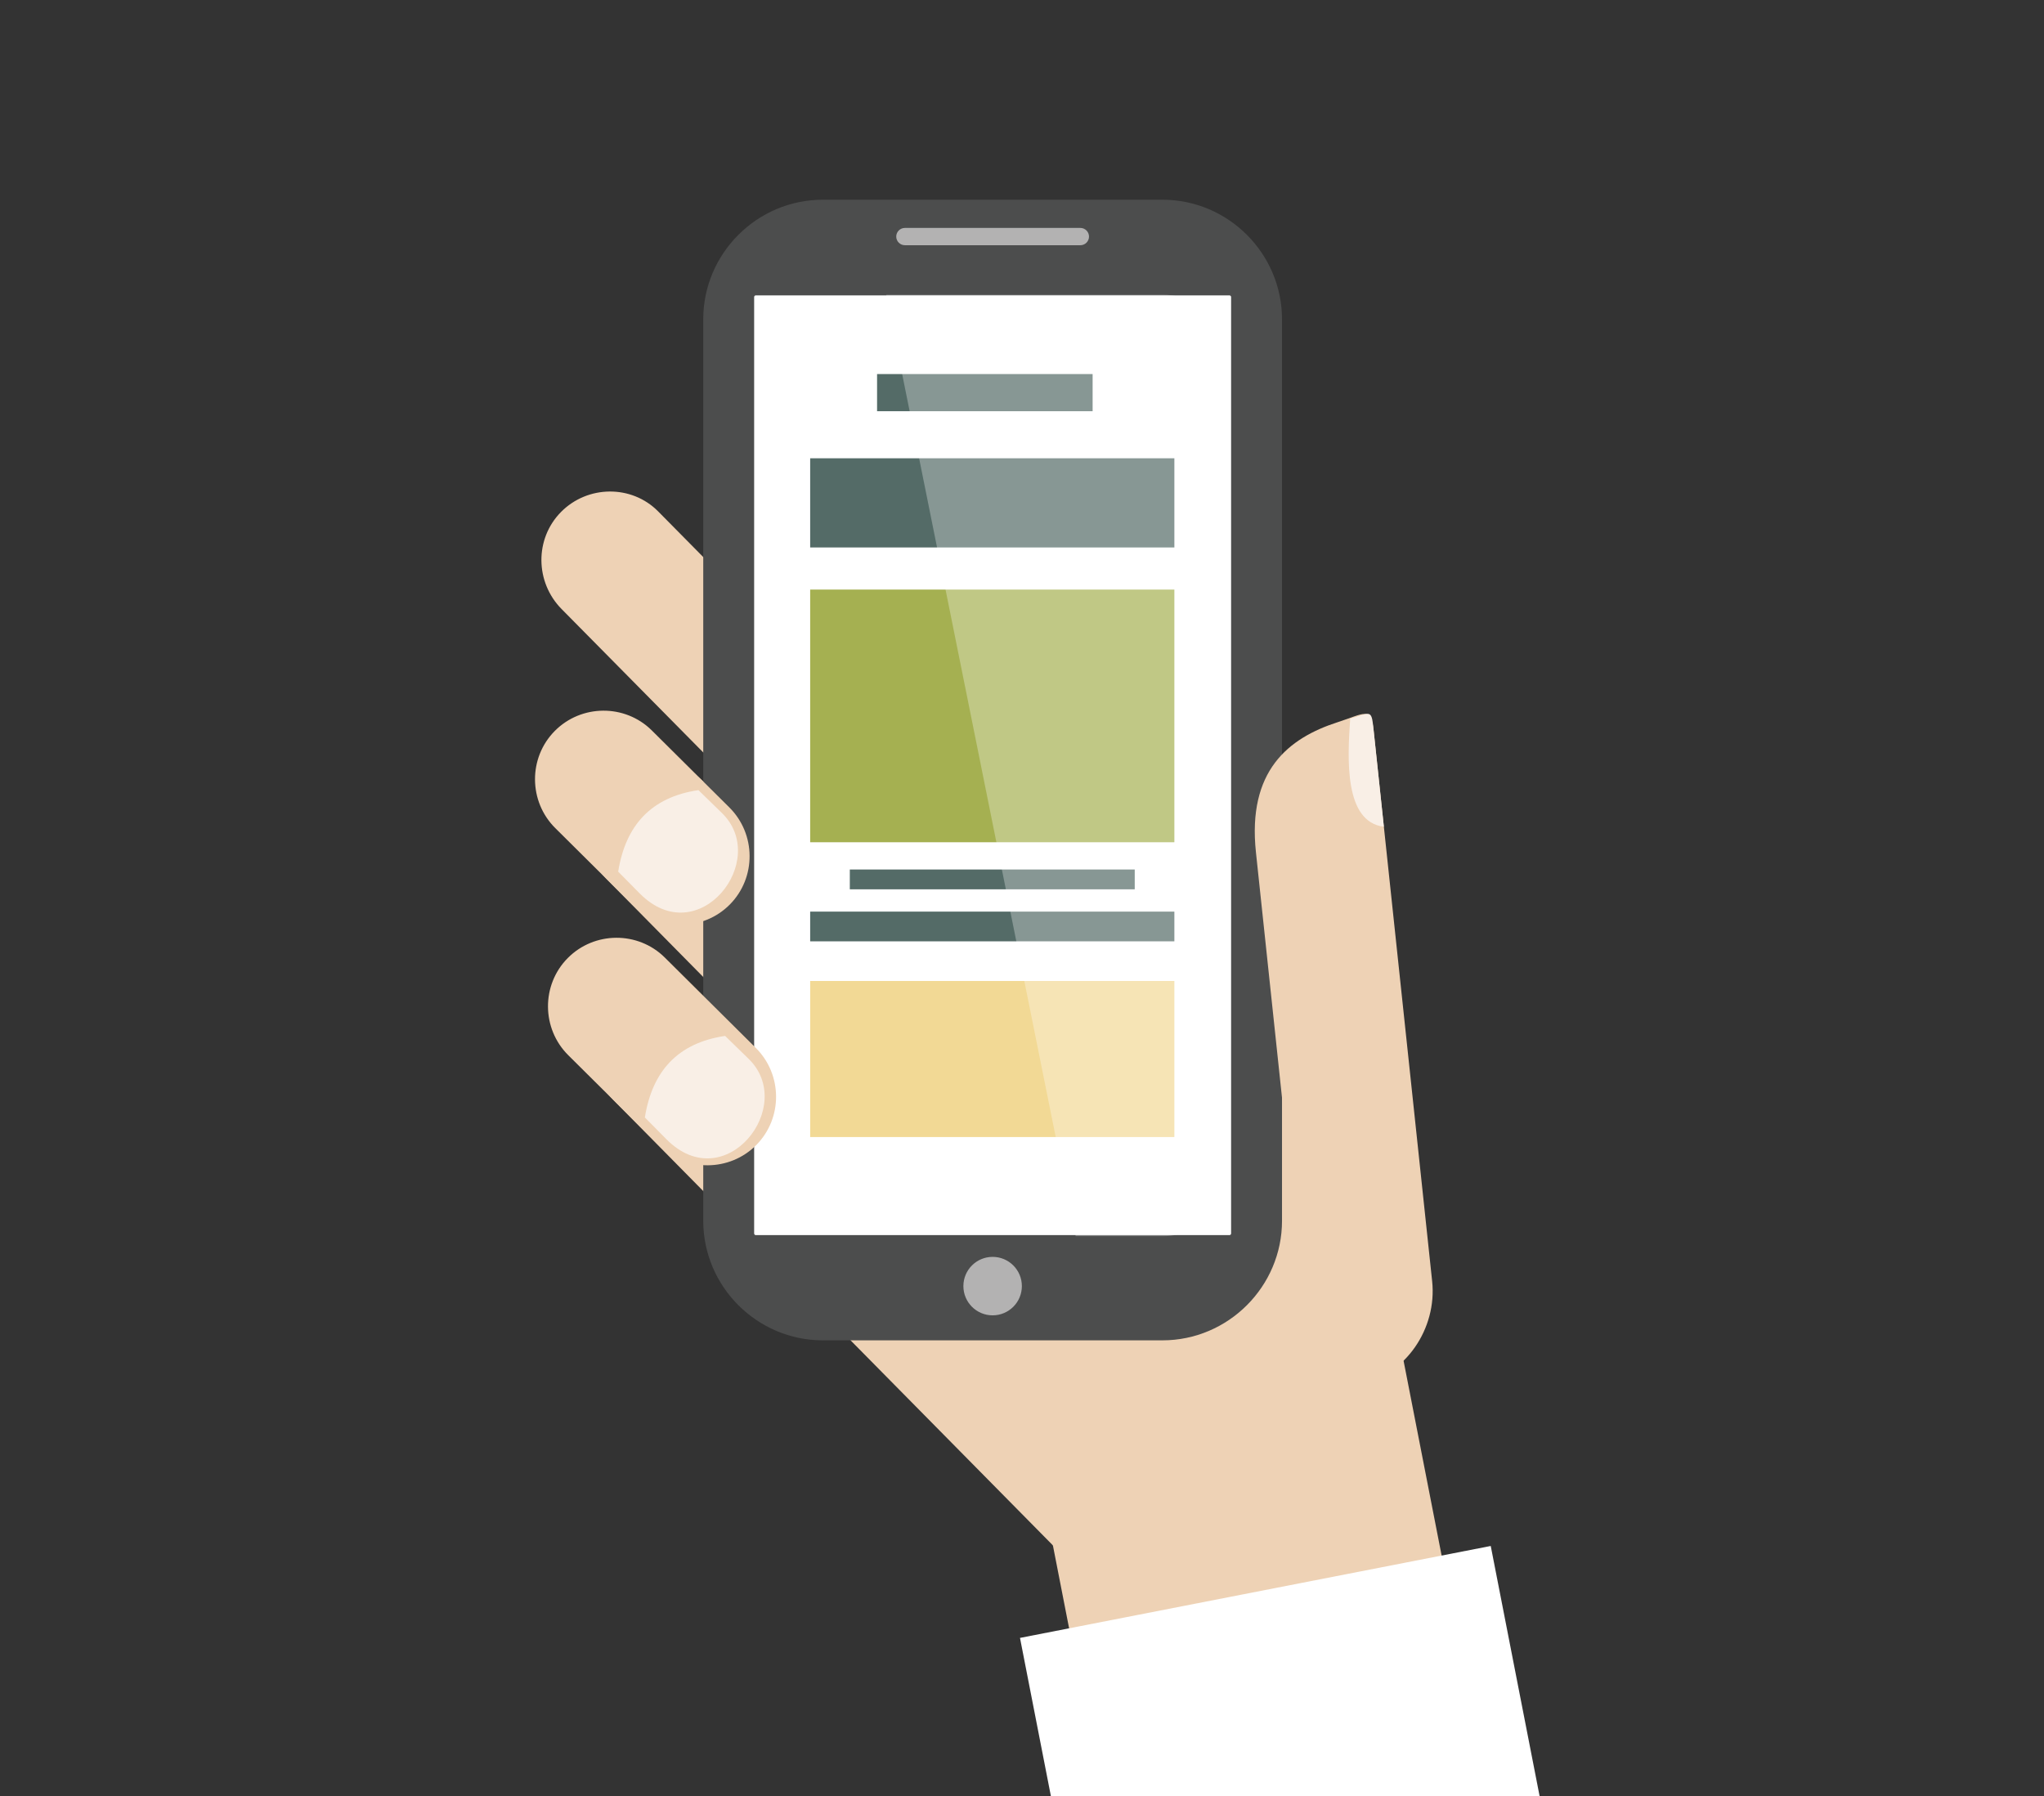 <?xml version="1.0" encoding="utf-8"?>
<!-- Generator: Adobe Illustrator 17.0.0, SVG Export Plug-In . SVG Version: 6.00 Build 0)  -->
<!DOCTYPE svg PUBLIC "-//W3C//DTD SVG 1.1//EN" "http://www.w3.org/Graphics/SVG/1.1/DTD/svg11.dtd">
<svg version="1.1" id="Capa_1" xmlns="http://www.w3.org/2000/svg" xmlns:xlink="http://www.w3.org/1999/xlink" x="0px" y="0px"
	 width="825px" height="725px" viewBox="0 0 825 725" style="enable-background:new 0 0 825 725;" xml:space="preserve">
<rect x="0" y="0" width="825" height="725" fill="#333333" stroke="none"/>
<style type="text/css">
	.st0{fill:#EED2B5;}
	.st1{fill:#4C4D4D;}
	.st2{fill:#FFFFFF;}
	.st3{fill:#B3B2B2;}
	.st4{fill:#F9EFE6;}
	.st5{fill:#546B67;}
	.st6{fill:#F2D995;}
	.st7{fill:#A5B051;}
	.st8{opacity:0.3;fill:#FFFFFF;enable-background:new    ;}
</style>
<g>
	<g>
		<path class="st0" d="M244.843,315.888L244.843,315.888c-10.719,10.845-10.476,28.357,0.221,39.198l195.692,198.329
			c10.694,10.84,28.477,10.619,39.196-0.223l0,0c10.721-10.844,10.485-28.34-0.226-39.193L284.034,315.665
			C273.325,304.811,255.56,305.047,244.843,315.888z"/>
		<polygon class="st0" points="590.705,673.184 440.345,702.551 417.273,584.421 311.526,431.75 535.022,388.096 		"/>
		<path class="st0" d="M247.496,404.998L247.496,404.998c-10.719,10.843-10.473,28.357,0.224,39.196l195.691,198.329
			c10.694,10.841,28.477,10.622,39.198-0.223l0,0c10.719-10.844,10.481-28.339-0.226-39.193L286.687,404.775
			C275.979,393.919,258.215,394.153,247.496,404.998z"/>
		<path class="st0" d="M226.447,206.666L226.447,206.666c-10.717,10.841-10.483,28.358,0.223,39.194l188.541,190.866
			c10.707,10.839,28.479,10.62,39.196-0.223l0,0c10.721-10.843,10.49-28.347-0.226-39.193L265.642,206.441
			C254.923,195.596,237.166,195.822,226.447,206.666z"/>
		<g>
			<path class="st1" d="M469.181,80.621H332.107c-26.544,0-48.264,21.717-48.264,48.266v363.918
				c0,26.546,21.72,48.264,48.264,48.264h137.074c26.546,0,48.266-21.719,48.266-48.264V128.887
				C517.447,102.338,495.727,80.621,469.181,80.621z"/>
			<path class="st2" d="M496.224,119.233H305.066c-0.375,0-0.677,0.304-0.677,0.675v378.013c0,0.371,0.302,0.675,0.677,0.675
				h191.158c0.373,0,0.675-0.304,0.675-0.675V119.908C496.899,119.537,496.597,119.233,496.224,119.233z"/>
			<path class="st3" d="M436.058,92.01h-70.827c-1.921,0-3.492,1.571-3.492,3.492v0.002c0,1.921,1.57,3.49,3.492,3.49h70.827
				c1.92,0,3.49-1.568,3.49-3.49v-0.002C439.548,93.582,437.978,92.01,436.058,92.01z"/>
			<circle class="st3" cx="400.644" cy="519.176" r="11.802"/>
		</g>
		<path class="st0" d="M229.138,386.766L229.138,386.766c-10.721,10.844-10.577,28.472,0.221,39.198l36.717,36.458
			c10.8,10.727,28.477,10.622,39.196-0.221l0,0c10.721-10.844,10.595-28.449-0.226-39.193l-36.715-36.463
			C257.51,375.799,239.859,375.925,229.138,386.766z"/>
		<path class="st0" d="M223.898,295.094L223.898,295.094c-10.717,10.841-10.577,28.471,0.224,39.196l31.267,31.051
			c10.8,10.726,28.477,10.62,39.198-0.223l0,0c10.719-10.843,10.595-28.449-0.226-39.193l-31.27-31.054
			C252.272,284.125,234.617,284.249,223.898,295.094z"/>
		<polygon class="st2" points="601.692,624.079 411.69,661.191 424.349,726 621.6,726 		"/>
		<path class="st0" d="M549.3,558.564l-19.213,3.754l-2.554-24.18l-20.614-194.101c-3.492-32.883,13.086-46.07,32.929-52.482
			c10.929-3.528,13.532-6.557,14.595,3.46L578.045,517.2C580.089,536.445,567.159,555.076,549.3,558.564z"/>
	</g>
	<path class="st4" d="M291.176,328l-9.278-9.042c-19.096,2.811-29.408,14.253-32.386,32.91l8.7,8.807
		C281.944,384.588,311.257,347.072,291.176,328z"/>
	<path class="st4" d="M544.977,290.062c7.284-1.93,8.518-3.99,9.215,2.564l4.36,41.11
		C542.555,331.787,543.818,306.514,544.977,290.062z"/>
	<path class="st4" d="M301.942,427.221l-9.276-9.04c-19.096,2.812-29.41,14.253-32.388,32.91l8.702,8.807
		C292.712,483.809,322.025,446.294,301.942,427.221z"/>
</g>
<g>
	<g>
		<rect x="327.002" y="185" class="st5" width="147" height="36"/>
		<rect x="354.002" y="151" class="st5" width="87" height="15"/>
		<rect x="327.002" y="396" class="st6" width="147" height="63"/>
		<rect x="327.002" y="238" class="st7" width="147" height="102"/>
		<rect x="343.002" y="351" class="st5" width="115" height="8"/>
		<rect x="327.002" y="368" class="st5" width="147" height="12"/>
	</g>
</g>
<path class="st8" d="M357.692,119H469.8c13.326,0,26.202,11.933,26.202,25.247v329.589c0,13.31-12.876,25.164-26.202,25.164h-35.644
	L357.692,119z"/>
</svg>
